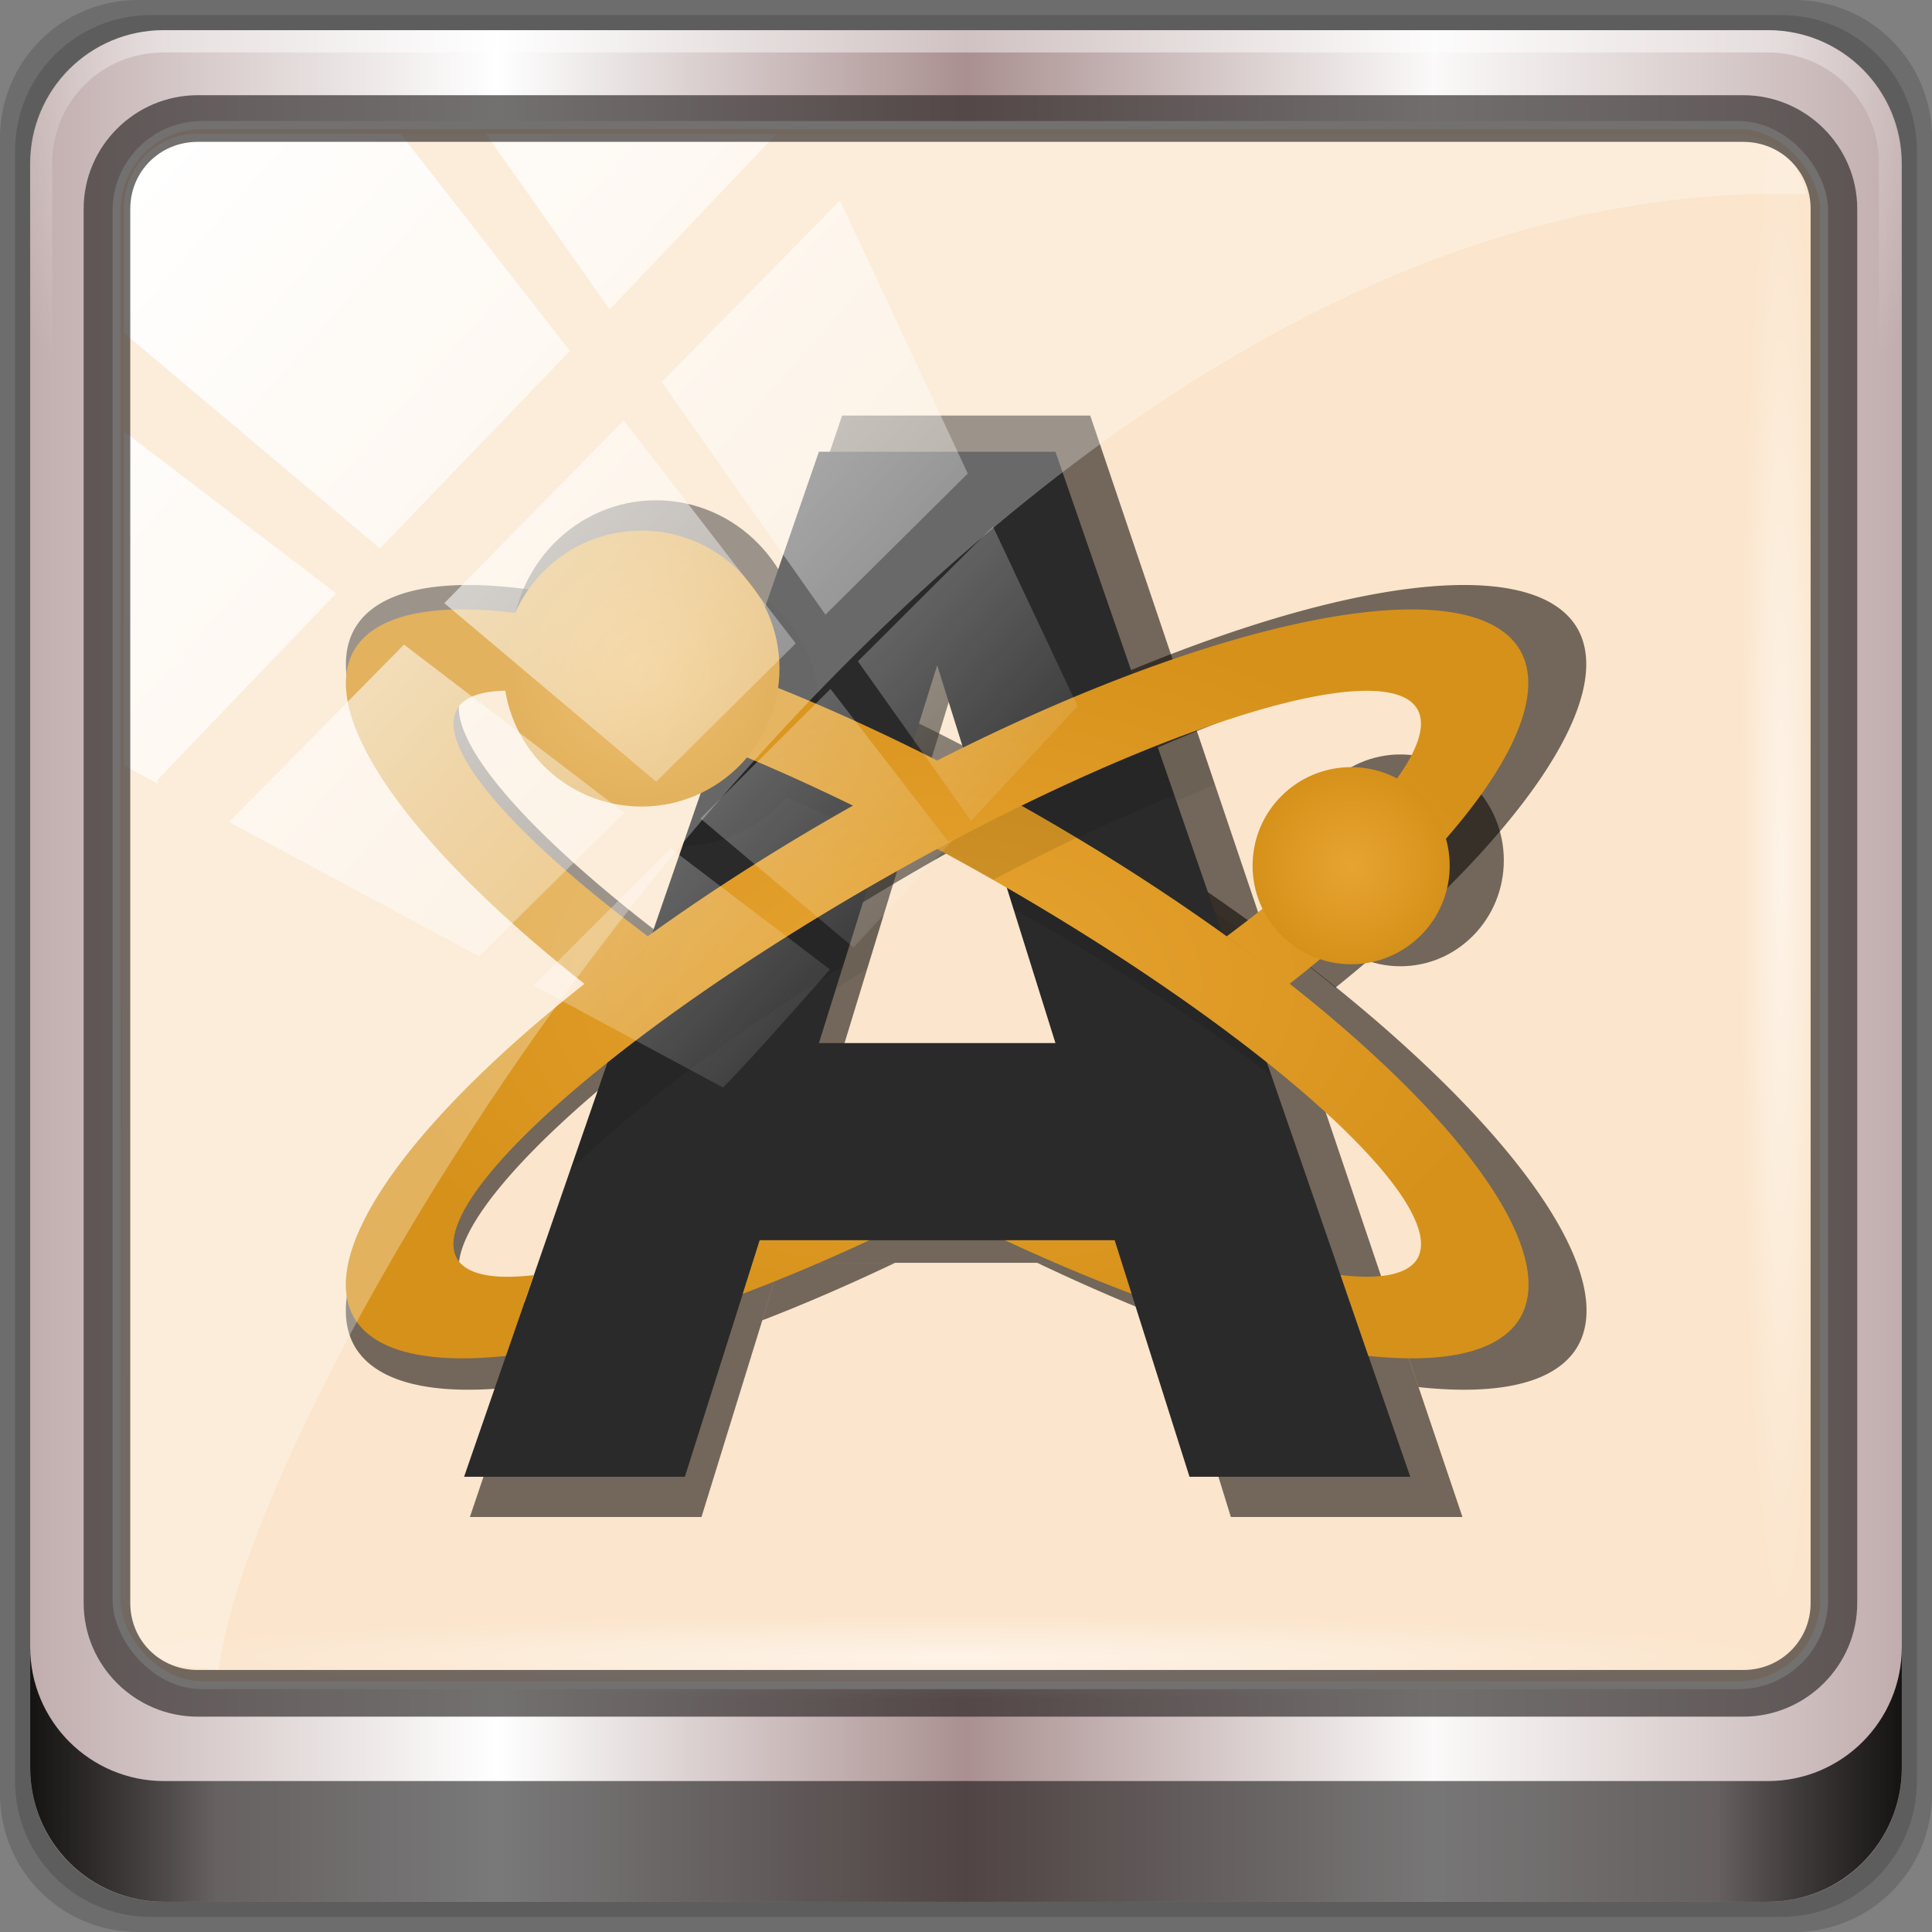 <?xml version="1.0" encoding="UTF-8" standalone="no"?>
<svg
   xmlns:dc="http://purl.org/dc/elements/1.1/"
   xmlns:cc="http://creativecommons.org/ns#"
   xmlns:rdf="http://www.w3.org/1999/02/22-rdf-syntax-ns#"
   xmlns:svg="http://www.w3.org/2000/svg"
   xmlns="http://www.w3.org/2000/svg"
   xmlns:xlink="http://www.w3.org/1999/xlink"
   xmlns:sodipodi="http://sodipodi.sourceforge.net/DTD/sodipodi-0.dtd"
   xmlns:inkscape="http://www.inkscape.org/namespaces/inkscape"
   viewBox="0 0 96 96"
   version="1.1"
   id="svg54"
   sodipodi:docname="avogadro.svg"
   width="96"
   height="96"
   inkscape:version="0.92.0 r15299">
  <rect x="0" y="0" width="96" height="96" fill="#808080" stroke="none"/>
  <title
     id="title4090">Part of Lila HD icon Theme</title>
  <sodipodi:namedview
     pagecolor="#ffffff"
     bordercolor="#666666"
     borderopacity="1"
     objecttolerance="10"
     gridtolerance="10"
     guidetolerance="10"
     inkscape:pageopacity="0"
     inkscape:pageshadow="2"
     inkscape:window-width="1280"
     inkscape:window-height="972"
     id="namedview56"
     showgrid="false"
     inkscape:snap-global="false"
     inkscape:zoom="3.4766083"
     inkscape:cx="24"
     inkscape:cy="21.966102"
     inkscape:window-x="0"
     inkscape:window-y="26"
     inkscape:window-maximized="1"
     inkscape:current-layer="g3950" />
  <defs
     id="defs16">
    <linearGradient
       id="linearGradient4228">
      <stop
         style="stop-color:#e7a431;stop-opacity:1"
         id="stop2" />
      <stop
         offset="1"
         style="stop-color:#d6911a;stop-opacity:1"
         id="stop4" />
    </linearGradient>
    <linearGradient
       id="linearGradient3764"
       x1="1"
       x2="47"
       gradientUnits="userSpaceOnUse"
       gradientTransform="rotate(-90,24,24)">
      <stop
         style="stop-color:#eec37a;stop-opacity:1"
         id="stop7" />
      <stop
         offset="1"
         style="stop-color:#f0cb8c;stop-opacity:1"
         id="stop9" />
    </linearGradient>
    <radialGradient
       xlink:href="#linearGradient4228"
       id="radialGradient4211"
       cx="15"
       cy="63.5"
       r="15"
       gradientTransform="matrix(1,0,0,0.633,0,23.29)"
       gradientUnits="userSpaceOnUse" />
    <radialGradient
       xlink:href="#linearGradient4228"
       id="radialGradient4203"
       cx="14.999"
       cy="63.5"
       r="15"
       gradientTransform="matrix(1,0,0,0.633,9.001,-16.71)"
       gradientUnits="userSpaceOnUse" />
    <radialGradient
       xlink:href="#linearGradient4228"
       id="radialGradient4227"
       cx="25.5"
       cy="60.5"
       r="2.5"
       gradientUnits="userSpaceOnUse" />
    <radialGradient
       xlink:href="#linearGradient4228"
       id="radialGradient4219"
       cx="7.5"
       cy="55.5"
       r="3.5"
       gradientUnits="userSpaceOnUse" />
    <linearGradient
       gradientTransform="rotate(-90,24,24)"
       gradientUnits="userSpaceOnUse"
       x2="47"
       x1="1"
       id="linearGradient3764-7">
      <stop
         id="stop7-5"
         style="stop-color:#505050;stop-opacity:1" />
      <stop
         id="stop9-3"
         style="stop-color:#5a5a5a;stop-opacity:1"
         offset="1" />
    </linearGradient>
    <radialGradient
       gradientTransform="translate(-56.339,76.678)"
       gradientUnits="userSpaceOnUse"
       r="8"
       cy="23"
       cx="31"
       id="radialGradient4187">
      <stop
         id="stop12"
         style="stop-color:#e36b5d;stop-opacity:1" />
      <stop
         id="stop14"
         style="stop-color:#e05b4c;stop-opacity:1"
         offset="1" />
    </radialGradient>
    <radialGradient
       gradientTransform="translate(-56.339,76.678)"
       gradientUnits="userSpaceOnUse"
       r="8"
       cy="29"
       cx="22"
       id="radialGradient4195">
      <stop
         id="stop17"
         style="stop-color:#7070d0;stop-opacity:1" />
      <stop
         id="stop19"
         style="stop-color:#6161cb;stop-opacity:1"
         offset="1" />
    </radialGradient>
    <radialGradient
       gradientTransform="translate(-56.339,76.678)"
       gradientUnits="userSpaceOnUse"
       r="8"
       cy="19"
       cx="20"
       id="radialGradient4203-5">
      <stop
         id="stop22"
         style="stop-color:#32e647;stop-opacity:1" />
      <stop
         id="stop24"
         style="stop-color:#20e437;stop-opacity:1"
         offset="1" />
    </radialGradient>
    <linearGradient
       y2="47"
       x2="90"
       y1="47"
       x1="6"
       gradientTransform="matrix(1.107,0,0,1.107,2.901,-18.701)"
       gradientUnits="userSpaceOnUse"
       id="linearGradient4071"
       xlink:href="#linearGradient6139-0"
       inkscape:collect="always" />
    <linearGradient
       id="linearGradient6139-0">
      <stop
         style="stop-color:#c1adad;stop-opacity:1;"
         offset="0"
         id="stop6141-2" />
      <stop
         id="stop6151-0"
         offset="0.25"
         style="stop-color:#ffffff;stop-opacity:1;" />
      <stop
         id="stop6147-1"
         offset="0.5"
         style="stop-color:#aa9090;stop-opacity:1;" />
      <stop
         style="stop-color:#fbf9f9;stop-opacity:1;"
         offset="0.75"
         id="stop6149-4" />
      <stop
         style="stop-color:#c1adad;stop-opacity:1;"
         offset="1"
         id="stop6143-4" />
    </linearGradient>
    <linearGradient
       id="linearGradient556">
      <stop
         offset="0"
         style="stop-color:#ffffff;stop-opacity:1"
         id="stop557" />
      <stop
         offset="1"
         style="stop-color:#d2d2d2;stop-opacity:1;"
         id="stop558" />
    </linearGradient>
    <radialGradient
       inkscape:collect="always"
       xlink:href="#linearGradient4091-0-3-0-7"
       id="radialGradient7430-4"
       gradientUnits="userSpaceOnUse"
       gradientTransform="matrix(-1.072,0,0,-0.875,199.464,-19.126)"
       cx="48"
       cy="-27"
       fx="48"
       fy="-27"
       r="42" />
    <linearGradient
       id="linearGradient4091-0-3-0-7">
      <stop
         id="stop4093-3-6-4-2"
         offset="0"
         style="stop-color:#ffffff;stop-opacity:1;" />
      <stop
         style="stop-color:#ffffff;stop-opacity:1;"
         offset="0.8"
         id="stop4099-6-1-8-3" />
      <stop
         id="stop4095-1-0-7-9"
         offset="1"
         style="stop-color:#ffffff;stop-opacity:0;" />
    </linearGradient>
    <linearGradient
       gradientUnits="userSpaceOnUse"
       y2="88.172"
       x2="94.5"
       y1="88.172"
       x1="1.5"
       id="linearGradient4129"
       xlink:href="#linearGradient3832-0-6-1-1"
       inkscape:collect="always"
       gradientTransform="translate(8.044,-14.666)" />
    <linearGradient
       id="linearGradient3832-0-6-1-1">
      <stop
         id="stop3834-6-3-7-1"
         offset="0"
         style="stop-color:#000000;stop-opacity:1;" />
      <stop
         style="stop-color:#000000;stop-opacity:0.588;"
         offset="0.1"
         id="stop3872-2-4" />
      <stop
         id="stop3844-6-2-7-6"
         offset="0.9"
         style="stop-color:#000000;stop-opacity:0.588;" />
      <stop
         id="stop3836-5-0-2-9"
         offset="1"
         style="stop-color:#000000;stop-opacity:1;" />
    </linearGradient>
    <radialGradient
       inkscape:collect="always"
       xlink:href="#linearGradient3737"
       id="radialGradient7462-1"
       gradientUnits="userSpaceOnUse"
       gradientTransform="matrix(0.975,0,0,0.049,41.943,65.501)"
       cx="13.948"
       cy="44.893"
       fx="13.948"
       fy="44.893"
       r="43.199" />
    <linearGradient
       id="linearGradient3737">
      <stop
         id="stop3739"
         style="stop-color:#ffffff;stop-opacity:1"
         offset="0" />
      <stop
         id="stop3741"
         style="stop-color:#ffffff;stop-opacity:0"
         offset="1" />
    </linearGradient>
    <radialGradient
       inkscape:collect="always"
       xlink:href="#linearGradient3737"
       id="radialGradient7464-8"
       gradientUnits="userSpaceOnUse"
       gradientTransform="matrix(0.888,0,0,0.049,16.069,-98.752)"
       cx="13.948"
       cy="44.893"
       fx="13.948"
       fy="44.893"
       r="43.199" />
    <linearGradient
       y2="7.017"
       x2="45.448"
       y1="92.54"
       x1="45.448"
       gradientTransform="scale(1.006,0.994)"
       gradientUnits="userSpaceOnUse"
       id="linearGradient4740"
       xlink:href="#ButtonShadow"
       inkscape:collect="always" />
    <linearGradient
       x1="45.448"
       y1="92.54"
       x2="45.448"
       y2="7.017"
       id="ButtonShadow"
       gradientUnits="userSpaceOnUse"
       gradientTransform="scale(1.006,0.994)">
      <stop
         id="stop3750"
         style="stop-color:#000000;stop-opacity:1"
         offset="0" />
      <stop
         id="stop3752"
         style="stop-color:#000000;stop-opacity:0.588"
         offset="1" />
    </linearGradient>
    <filter
       style="color-interpolation-filters:sRGB"
       id="filter3174-3-13">
      <feGaussianBlur
         stdDeviation="1.71"
         id="feGaussianBlur3176-6-1" />
    </filter>
    <linearGradient
       y2="14.514"
       x2="50.528"
       y1="-28.642"
       x1="2.771"
       gradientUnits="userSpaceOnUse"
       id="linearGradient4767"
       xlink:href="#linearGradient3737"
       inkscape:collect="always" />
    <clipPath
       id="clipPath4156-4-2"
       clipPathUnits="userSpaceOnUse">
      <path
         inkscape:connector-curvature="0"
         id="path4158-0-4"
         d="m 27.046,-55.695 -14.214,13.321 h 0.061 l 15.653,21.771 10.231,-10.546 C 38.562,-32.302 27.468,-54.819 27.046,-55.695 Z M 9.647,-39.383 -5.241,-25.321 15.988,-7.806 26.372,-18.383 Z m 31.491,12.951 -9.741,9.714 8.945,12.458 7.781,-7.555 z m -49.84,4.379 -13.754,12.982 26.283,13.846 0.061,-0.062 -0.123,-0.062 L 13.599,-5.401 -8.702,-22.053 Z m 38.015,7.401 -9.803,9.775 11.579,9.559 7.628,-7.401 -8.669,-11.009 z m 20.187,5.674 -7.383,7.216 6.188,8.542 5.82,-6.137 z m -32.195,6.322 -9.557,9.498 13.662,7.185 7.934,-7.678 z m 23.312,2.374 -7.107,6.938 8.363,6.907 5.361,-5.674 -0.061,-0.092 -0.092,0.123 -6.464,-8.203 z m -8.73,8.542 -7.505,7.339 10.354,5.458 c 1.397,-1.321 5.675,-6.123 5.851,-6.322 z"
         style="opacity:0.6;fill:#ffffff;fill-opacity:1;stroke:none" />
    </clipPath>
    <filter
       style="color-interpolation-filters:sRGB"
       id="filter3174-53">
      <feGaussianBlur
         stdDeviation="1.71"
         id="feGaussianBlur3176-1" />
    </filter>
    <filter
       style="color-interpolation-filters:sRGB"
       id="filter3174">
      <feGaussianBlur
         id="feGaussianBlur3176"
         stdDeviation="1.71" />
    </filter>
    <radialGradient
       gradientTransform="translate(-56.339,76.678)"
       gradientUnits="userSpaceOnUse"
       r="8"
       cy="19"
       cx="20"
       id="radialGradient4203-3">
      <stop
         id="stop22-6"
         style="stop-color:#32e647;stop-opacity:1" />
      <stop
         id="stop24-7"
         style="stop-color:#20e437;stop-opacity:1"
         offset="1" />
    </radialGradient>
    <radialGradient
       gradientTransform="translate(-56.339,76.678)"
       gradientUnits="userSpaceOnUse"
       r="8"
       cy="23"
       cx="31"
       id="radialGradient4187-5">
      <stop
         id="stop12-3"
         style="stop-color:#e36b5d;stop-opacity:1" />
      <stop
         id="stop14-5"
         style="stop-color:#e05b4c;stop-opacity:1"
         offset="1" />
    </radialGradient>
    <radialGradient
       gradientTransform="translate(-56.339,76.678)"
       gradientUnits="userSpaceOnUse"
       r="8"
       cy="29"
       cx="22"
       id="radialGradient4195-6">
      <stop
         id="stop17-2"
         style="stop-color:#7070d0;stop-opacity:1" />
      <stop
         id="stop19-9"
         style="stop-color:#6161cb;stop-opacity:1"
         offset="1" />
    </radialGradient>
    <linearGradient
       inkscape:collect="always"
       xlink:href="#ButtonShadow"
       id="linearGradient4086"
       gradientUnits="userSpaceOnUse"
       gradientTransform="scale(1.006,0.994)"
       x1="45.448"
       y1="92.54"
       x2="45.448"
       y2="7.017" />
    <linearGradient
       inkscape:collect="always"
       xlink:href="#ButtonShadow"
       id="linearGradient4088"
       gradientUnits="userSpaceOnUse"
       gradientTransform="scale(1.006,0.994)"
       x1="45.448"
       y1="92.54"
       x2="45.448"
       y2="7.017" />
    <radialGradient
       xlink:href="#linearGradient4228"
       id="radialGradient4211-6"
       cx="15"
       cy="63.5"
       r="15"
       gradientTransform="matrix(1,0,0,0.633,0,23.29)"
       gradientUnits="userSpaceOnUse" />
    <radialGradient
       xlink:href="#linearGradient4228"
       id="radialGradient4203-1"
       cx="14.999"
       cy="63.5"
       r="15"
       gradientTransform="matrix(1,0,0,0.633,9.001,-16.71)"
       gradientUnits="userSpaceOnUse" />
    <radialGradient
       xlink:href="#linearGradient4228"
       id="radialGradient4227-2"
       cx="25.5"
       cy="60.5"
       r="2.5"
       gradientUnits="userSpaceOnUse" />
    <radialGradient
       xlink:href="#linearGradient4228"
       id="radialGradient4219-7"
       cx="7.5"
       cy="55.5"
       r="3.5"
       gradientUnits="userSpaceOnUse" />
    <radialGradient
       xlink:href="#linearGradient4228"
       id="radialGradient4211-6-0"
       cx="15"
       cy="63.5"
       r="15"
       gradientTransform="matrix(1,0,0,0.633,0,23.29)"
       gradientUnits="userSpaceOnUse" />
    <radialGradient
       xlink:href="#linearGradient4228"
       id="radialGradient4203-1-6"
       cx="14.999"
       cy="63.5"
       r="15"
       gradientTransform="matrix(1,0,0,0.633,9.001,-16.71)"
       gradientUnits="userSpaceOnUse" />
    <radialGradient
       xlink:href="#linearGradient4228"
       id="radialGradient4227-2-0"
       cx="25.5"
       cy="60.5"
       r="2.5"
       gradientUnits="userSpaceOnUse" />
    <radialGradient
       xlink:href="#linearGradient4228"
       id="radialGradient4219-7-6"
       cx="7.5"
       cy="55.5"
       r="3.5"
       gradientUnits="userSpaceOnUse" />
  </defs>
  <g
     id="g4084">
    <g
       transform="translate(0,-6)"
       id="g4704">
      <g
         id="g6902">
        <g
           id="layer1-2"
           inkscape:label="Layer 1"
           transform="translate(-1e-6,32)">
          <g
             id="g7390-7"
             transform="translate(-8.044,-17.334)">
            <g
               id="g4615-6"
               transform="translate(251.288,-104.897)">
              <g
                 style="display:none"
                 id="layer2-8-6">
                <rect
                   style="opacity:0.9;fill:url(#linearGradient4086);fill-opacity:1;fill-rule:nonzero;stroke:none;filter:url(#filter3174-3-13)"
                   id="rect3745-9-2"
                   y="7"
                   x="5"
                   ry="6"
                   rx="6"
                   height="85"
                   width="86" />
              </g>
            </g>
            <g
               transform="translate(0,6)"
               id="g3950">
              <path
                 style="display:inline;opacity:0.15;fill:#000000;fill-opacity:1;fill-rule:nonzero;stroke:none"
                 d="M 97.187,-14.666 H 14.901 c -3.799,0 -6.857,3.058 -6.857,6.857 V 74.477 c 0,3.799 3.058,6.857 6.857,6.857 h 82.286 c 3.799,0 6.857,-3.058 6.857,-6.857 V -7.808 c 0,-3.799 -3.058,-6.857 -6.857,-6.857 z"
                 id="path3288-3"
                 inkscape:connector-curvature="0" />
              <path
                 inkscape:connector-curvature="0"
                 id="path4085-3"
                 d="M 96.544,-13.916 H 15.544 c -3.739,0 -6.75,3.01 -6.75,6.75 V 73.834 c 0,3.74 3.011,6.75 6.75,6.75 h 81 c 3.74,0 6.75,-3.01 6.75,-6.75 V -7.166 c 0,-3.739 -3.01,-6.75 -6.75,-6.75 z"
                 style="display:inline;opacity:0.15;fill:#000000;fill-opacity:1;fill-rule:nonzero;stroke:none" />
              <path
                 style="display:inline;fill:url(#linearGradient4071);fill-opacity:1;fill-rule:nonzero;stroke:none"
                 d="M 95.901,-13.166 H 16.187 c -3.68,0 -6.643,2.963 -6.643,6.643 V 73.192 c 0,3.68 2.963,6.643 6.643,6.643 h 79.714 c 3.68,0 6.643,-2.963 6.643,-6.643 V -6.523 c 0,-3.68 -2.963,-6.643 -6.643,-6.643 z"
                 id="rect4251-1-75"
                 inkscape:connector-curvature="0" />
              <rect
                 transform="translate(8.044,-14.666)"
                 ry="4.25"
                 y="6.213"
                 x="5.793"
                 height="77.52"
                 width="84.846"
                 id="rect4301-6"
                 style="fill:#fbe5cc;fill-opacity:1;stroke:#ffffff;stroke-width:0.4;stroke-linecap:round;stroke-linejoin:round;stroke-miterlimit:4;stroke-dasharray:none;stroke-dashoffset:0;stroke-opacity:1" />
              <g
                 id="g3272-1"
                 transform="matrix(1.107,0,0,1.107,-107.813,-18.148)">
                <path
                   inkscape:connector-curvature="0"
                   id="path4236-5-3"
                   d="m 112,4.5 c -3.324,0 -6,2.676 -6,6 v 15 h 1 v -15 c 0,-2.787 2.213,-5 5,-5 h 72 c 2.787,0 5,2.213 5,5 v 15 h 1 v -15 c 0,-3.324 -2.676,-6 -6,-6 z"
                   style="display:inline;opacity:0.45;fill:url(#radialGradient7430-4);fill-opacity:1;fill-rule:nonzero;stroke:none" />
              </g>
              <path
                 inkscape:connector-curvature="0"
                 style="display:inline;opacity:0.891;fill:url(#linearGradient4129);fill-opacity:1;fill-rule:nonzero;stroke:none"
                 d="m 9.544,67.178 v 6 c 0,3.68 2.976,6.656 6.656,6.656 h 79.688 c 3.68,0 6.656,-2.976 6.656,-6.656 v -6 c 0,3.68 -2.976,6.656 -6.656,6.656 h -79.688 c -3.68,0 -6.656,-2.976 -6.656,-6.656 z"
                 id="path4118-34" />
              <rect
                 style="opacity:0.55;fill:url(#radialGradient7462-1);fill-opacity:1;stroke:none"
                 id="rect4131-2"
                 width="84.25"
                 height="4.25"
                 x="13.419"
                 y="65.584"
                 rx="0"
                 ry="4.25" />
              <rect
                 ry="4.25"
                 rx="0"
                 y="-98.669"
                 x="-9.916"
                 height="4.25"
                 width="76.75"
                 id="rect4141-66"
                 style="opacity:0.55;fill:url(#radialGradient7464-8);fill-opacity:1;stroke:none"
                 transform="rotate(90)" />
              <g
                 transform="translate(-1.438,-0.102)"
                 id="g4238">
                <g
                   style="fill:#060500;fill-opacity:0.557"
                   transform="matrix(2.055,0,0,2.105,8.169,-116.006)"
                   id="g4208">
                  <g
                     style="fill:#060500;fill-opacity:0.557"
                     id="g4206"
                     transform="translate(9.001,8)">
                    <g
                       style="fill:#060500;fill-opacity:0.557"
                       id="g4202">
                      <path
                         inkscape:connector-curvature="0"
                         id="path4190"
                         style="fill:#060500;fill-opacity:0.557;stroke:none"
                         d="M 12,50 3,76 h 5.6 l 1.9,-6 h 9 l 1.9,6 H 27 L 18,50 h -6 m 3,5.416 3,9.584 h -6 z" />
                      <path
                         inkscape:connector-curvature="0"
                         id="path4192"
                         style="opacity:0.1;fill:#060500;fill-opacity:0.557;stroke:none"
                         d="m 10.693,53.777 -2.156,6.225 c 1.013,-0.01 1.972,-0.459 2.629,-1.23 0.775,0.324 1.595,0.704 2.436,1.109 L 14.2,57.975 C 13.442,57.624 12.693,57.295 11.962,57 11.987,56.836 12,56.67 12.001,56.504 c 0,-1.06 -0.481,-2.062 -1.307,-2.727 m 9.686,3.096 c -1.39,0.547 -2.839,1.191 -4.316,1.939 l 0.875,2.795 c 0.189,0.103 0.376,0.199 0.568,0.309 2.27,1.299 4.287,2.641 5.973,3.912 l -1.104,-3.189 c -1.207,-0.831 -2.48,-1.656 -3.863,-2.447 -0.121,-0.069 -0.241,-0.129 -0.361,-0.197 1,-0.489 1.952,-0.91 2.863,-1.287 z m -6.871,3.307 c -0.007,0.004 -0.013,0.008 -0.02,0.012 -2.462,1.41 -4.676,2.913 -6.537,4.393 L 5.694,68.22 c 1.571,-1.533 3.981,-3.354 6.918,-5.17 z" />
                      <path
                         inkscape:connector-curvature="0"
                         id="path4194"
                         style="opacity:1;fill:#060500;fill-opacity:0.557;stroke:none"
                         d="m 2.959,54 a 17.04,4.99 29.747 0 0 -2.748,1.035 17.04,4.99 29.747 0 0 6.85,9.234 L 7.5,63 7.729,62.34 a 14.03,2.994 29.767 0 1 -4.906,-5.813 14.03,2.994 29.767 0 1 13.684,4.383 14.03,2.994 29.767 0 1 10.672,9.559 14.03,2.994 29.767 0 1 -1.947,0.414 l 0.706,2.051 A 17.04,4.99 29.747 0 0 29.789,71.965 17.04,4.99 29.747 0 0 17.512,59.19 17.04,4.99 29.747 0 0 2.959,54 m 13.758,16 a 17.04,4.99 29.747 0 0 3.213,1.357 L 19.5,70 h -2.783" />
                      <path
                         inkscape:connector-curvature="0"
                         id="path4196"
                         style="opacity:0.1;fill:#060500;fill-opacity:0.557;stroke:none"
                         d="m 16.459,58.6 c -0.71,0.356 -1.42,0.73 -2.125,1.121 0.695,0.363 1.392,0.743 2.084,1.137 0.715,-0.377 1.426,-0.736 2.125,-1.07 -0.341,-0.204 -0.685,-0.406 -1.031,-0.604 -0.349,-0.199 -0.7,-0.393 -1.053,-0.584 z" />
                      <path
                         inkscape:connector-curvature="0"
                         id="path4198"
                         style="opacity:1;fill:#060500;fill-opacity:0.557;stroke:none"
                         transform="translate(-9.001,40)"
                         d="M 36.04,14 A 4.99,17.04 60.25 0 0 21.488,19.19 4.99,17.04 60.25 0 0 9.211,31.965 4.99,17.04 60.25 0 0 13.06,32.934 l 0.711,-2.049 A 2.994,14.03 60.23 0 1 11.824,30.471 2.994,14.03 60.23 0 1 22.496,20.912 2.994,14.03 60.23 0 1 36.18,16.529 2.994,14.03 60.23 0 1 31.34,22.295 17.04,4.99 29.747 0 1 32.932,23.504 4.99,17.04 60.25 0 0 38.789,15.04 4.99,17.04 60.25 0 0 36.04,14 Z M 19.5,30 19.07,31.359 A 4.99,17.04 60.25 0 0 22.283,30 Z" />
                      <circle
                         id="circle4200"
                         style="opacity:1;fill:#060500;fill-opacity:0.557;stroke:none"
                         r="2.5"
                         cy="60.5"
                         cx="25.5" />
                    </g>
                    <circle
                       id="circle4204"
                       style="opacity:1;fill:#060500;fill-opacity:0.557;stroke:none"
                       cx="7.5"
                       cy="55.5"
                       r="3.5" />
                  </g>
                </g>
                <g
                   id="g4101"
                   transform="matrix(1.959,0,0,1.959,9.032,-105.74)">
                  <g
                     transform="translate(9.001,8)"
                     id="g52">
                    <g
                       id="g48">
                      <path
                         d="M 12,50 3,76 h 5.6 l 1.9,-6 h 9 l 1.9,6 H 27 L 18,50 h -6 m 3,5.416 3,9.584 h -6 z"
                         style="fill:#2a2a2a;fill-opacity:1;stroke:none"
                         id="path36"
                         inkscape:connector-curvature="0" />
                      <path
                         d="m 10.693,53.777 -2.156,6.225 c 1.013,-0.01 1.972,-0.459 2.629,-1.23 0.775,0.324 1.595,0.704 2.436,1.109 L 14.2,57.975 C 13.442,57.624 12.693,57.295 11.962,57 11.987,56.836 12,56.67 12.001,56.504 c 0,-1.06 -0.481,-2.062 -1.307,-2.727 m 9.686,3.096 c -1.39,0.547 -2.839,1.191 -4.316,1.939 l 0.875,2.795 c 0.189,0.103 0.376,0.199 0.568,0.309 2.27,1.299 4.287,2.641 5.973,3.912 l -1.104,-3.189 c -1.207,-0.831 -2.48,-1.656 -3.863,-2.447 -0.121,-0.069 -0.241,-0.129 -0.361,-0.197 1,-0.489 1.952,-0.91 2.863,-1.287 z m -6.871,3.307 c -0.007,0.004 -0.013,0.008 -0.02,0.012 -2.462,1.41 -4.676,2.913 -6.537,4.393 L 5.694,68.22 c 1.571,-1.533 3.981,-3.354 6.918,-5.17 z"
                         style="opacity:0.1;fill:#000000;fill-opacity:1;stroke:none"
                         id="path38"
                         inkscape:connector-curvature="0" />
                      <path
                         d="m 2.959,54 a 17.04,4.99 29.747 0 0 -2.748,1.035 17.04,4.99 29.747 0 0 6.85,9.234 L 7.5,63 7.729,62.34 a 14.03,2.994 29.767 0 1 -4.906,-5.813 14.03,2.994 29.767 0 1 13.684,4.383 14.03,2.994 29.767 0 1 10.672,9.559 14.03,2.994 29.767 0 1 -1.947,0.414 l 0.706,2.051 A 17.04,4.99 29.747 0 0 29.789,71.965 17.04,4.99 29.747 0 0 17.512,59.19 17.04,4.99 29.747 0 0 2.959,54 m 13.758,16 a 17.04,4.99 29.747 0 0 3.213,1.357 L 19.5,70 h -2.783"
                         style="opacity:1;fill:url(#radialGradient4211-6-0);fill-opacity:1;stroke:none"
                         id="path40"
                         inkscape:connector-curvature="0" />
                      <path
                         d="m 16.459,58.6 c -0.71,0.356 -1.42,0.73 -2.125,1.121 0.695,0.363 1.392,0.743 2.084,1.137 0.715,-0.377 1.426,-0.736 2.125,-1.07 -0.341,-0.204 -0.685,-0.406 -1.031,-0.604 -0.349,-0.199 -0.7,-0.393 -1.053,-0.584 z"
                         style="opacity:0.1;fill:#000000;fill-opacity:1;stroke:none"
                         id="path42"
                         inkscape:connector-curvature="0" />
                      <path
                         d="M 36.04,14 A 4.99,17.04 60.25 0 0 21.488,19.19 4.99,17.04 60.25 0 0 9.211,31.965 4.99,17.04 60.25 0 0 13.06,32.934 l 0.711,-2.049 A 2.994,14.03 60.23 0 1 11.824,30.471 2.994,14.03 60.23 0 1 22.496,20.912 2.994,14.03 60.23 0 1 36.18,16.529 2.994,14.03 60.23 0 1 31.34,22.295 17.04,4.99 29.747 0 1 32.932,23.504 4.99,17.04 60.25 0 0 38.789,15.04 4.99,17.04 60.25 0 0 36.04,14 Z M 19.5,30 19.07,31.359 A 4.99,17.04 60.25 0 0 22.283,30 Z"
                         transform="translate(-9.001,40)"
                         style="opacity:1;fill:url(#radialGradient4203-1-6);fill-opacity:1;stroke:none"
                         id="path44"
                         inkscape:connector-curvature="0" />
                      <circle
                         cx="25.5"
                         cy="60.5"
                         r="2.5"
                         style="opacity:1;fill:url(#radialGradient4227-2-0);fill-opacity:1;stroke:none"
                         id="circle46" />
                    </g>
                    <circle
                       r="3.5"
                       cy="55.5"
                       cx="7.5"
                       style="opacity:1;fill:url(#radialGradient4219-7-6);fill-opacity:1;stroke:none"
                       id="circle50" />
                  </g>
                </g>
              </g>
              <path
                 sodipodi:nodetypes="ssccscss"
                 style="opacity:0.3;fill:#ffffff;fill-opacity:1;stroke:none"
                 d="m 17.816,-8.022 c -1.993,0 -3.604,1.649 -3.609,3.684 L 14.059,65.624 c 1.914,2.521 1.665,2.411 4.852,2.679 1.804,-14.861 36.499,-73.336 77.418,-73.336 0.488,0 0.963,0.02 1.449,0.029 -0.303,-1.718 -1.751,-3.017 -3.524,-3.017 z"
                 id="rect4190-1"
                 inkscape:connector-curvature="0" />
              <rect
                 transform="matrix(0.909,0,0,0.928,12.389,19.829)"
                 style="fill:url(#linearGradient4767);fill-opacity:1;stroke:none"
                 id="rect4146-52"
                 width="92"
                 height="92"
                 x="2"
                 y="-30"
                 rx="3.957"
                 ry="3.957"
                 clip-path="url(#clipPath4156-4-2)" />
              <path
                 inkscape:connector-curvature="0"
                 id="path4989-2"
                 d="m 17.869,-9.936 c -3.117,0 -5.668,2.54 -5.668,5.646 V 64.988 c 0,3.106 2.551,5.646 5.668,5.646 h 76.792 c 3.117,0 5.668,-2.54 5.668,-5.646 V -4.29 c 0,-3.106 -2.551,-5.646 -5.668,-5.646 z m 0,2.319 h 76.792 c 1.888,0 3.352,1.48 3.352,3.327 V 64.988 c 0,1.846 -1.464,3.327 -3.352,3.327 H 17.869 c -1.888,0 -3.352,-1.48 -3.352,-3.327 V -4.29 c 0,-1.846 1.464,-3.327 3.352,-3.327 z"
                 style="color:#000000;font-style:normal;font-variant:normal;font-weight:normal;font-stretch:normal;font-size:medium;line-height:normal;font-family:Sans;-inkscape-font-specification:Sans;text-indent:0;text-align:start;text-decoration:none;text-decoration-line:none;letter-spacing:normal;word-spacing:normal;text-transform:none;writing-mode:lr-tb;direction:ltr;baseline-shift:baseline;text-anchor:start;display:inline;overflow:visible;visibility:visible;fill:#241f1f;fill-opacity:0.633;stroke:none;stroke-width:2.376;marker:none;enable-background:accumulate" />
            </g>
          </g>
        </g>
        <g
           style="display:none"
           id="layer2-0">
          <rect
             style="opacity:0.9;fill:url(#linearGradient4088);fill-opacity:1;fill-rule:nonzero;stroke:none;filter:url(#filter3174-53)"
             id="rect3745-1"
             y="7"
             x="5"
             ry="6"
             rx="6"
             height="85"
             width="86" />
        </g>
        <g
           id="layer5-1" />
      </g>
      <g
         id="layer2"
         style="display:none">
        <rect
           width="86"
           height="85"
           rx="6"
           ry="6"
           x="5"
           y="7"
           id="rect3745"
           style="opacity:0.9;fill:url(#linearGradient4740);fill-opacity:1;fill-rule:nonzero;stroke:none;filter:url(#filter3174)" />
      </g>
      <g
         id="layer1"
         transform="translate(-175.322,97.627)" />
    </g>
    <g
       transform="translate(0,42)"
       id="g38">
      <g
         id="g40">
        <!-- color: #eeeeee -->
      </g>
    </g>
  </g>
</svg>
